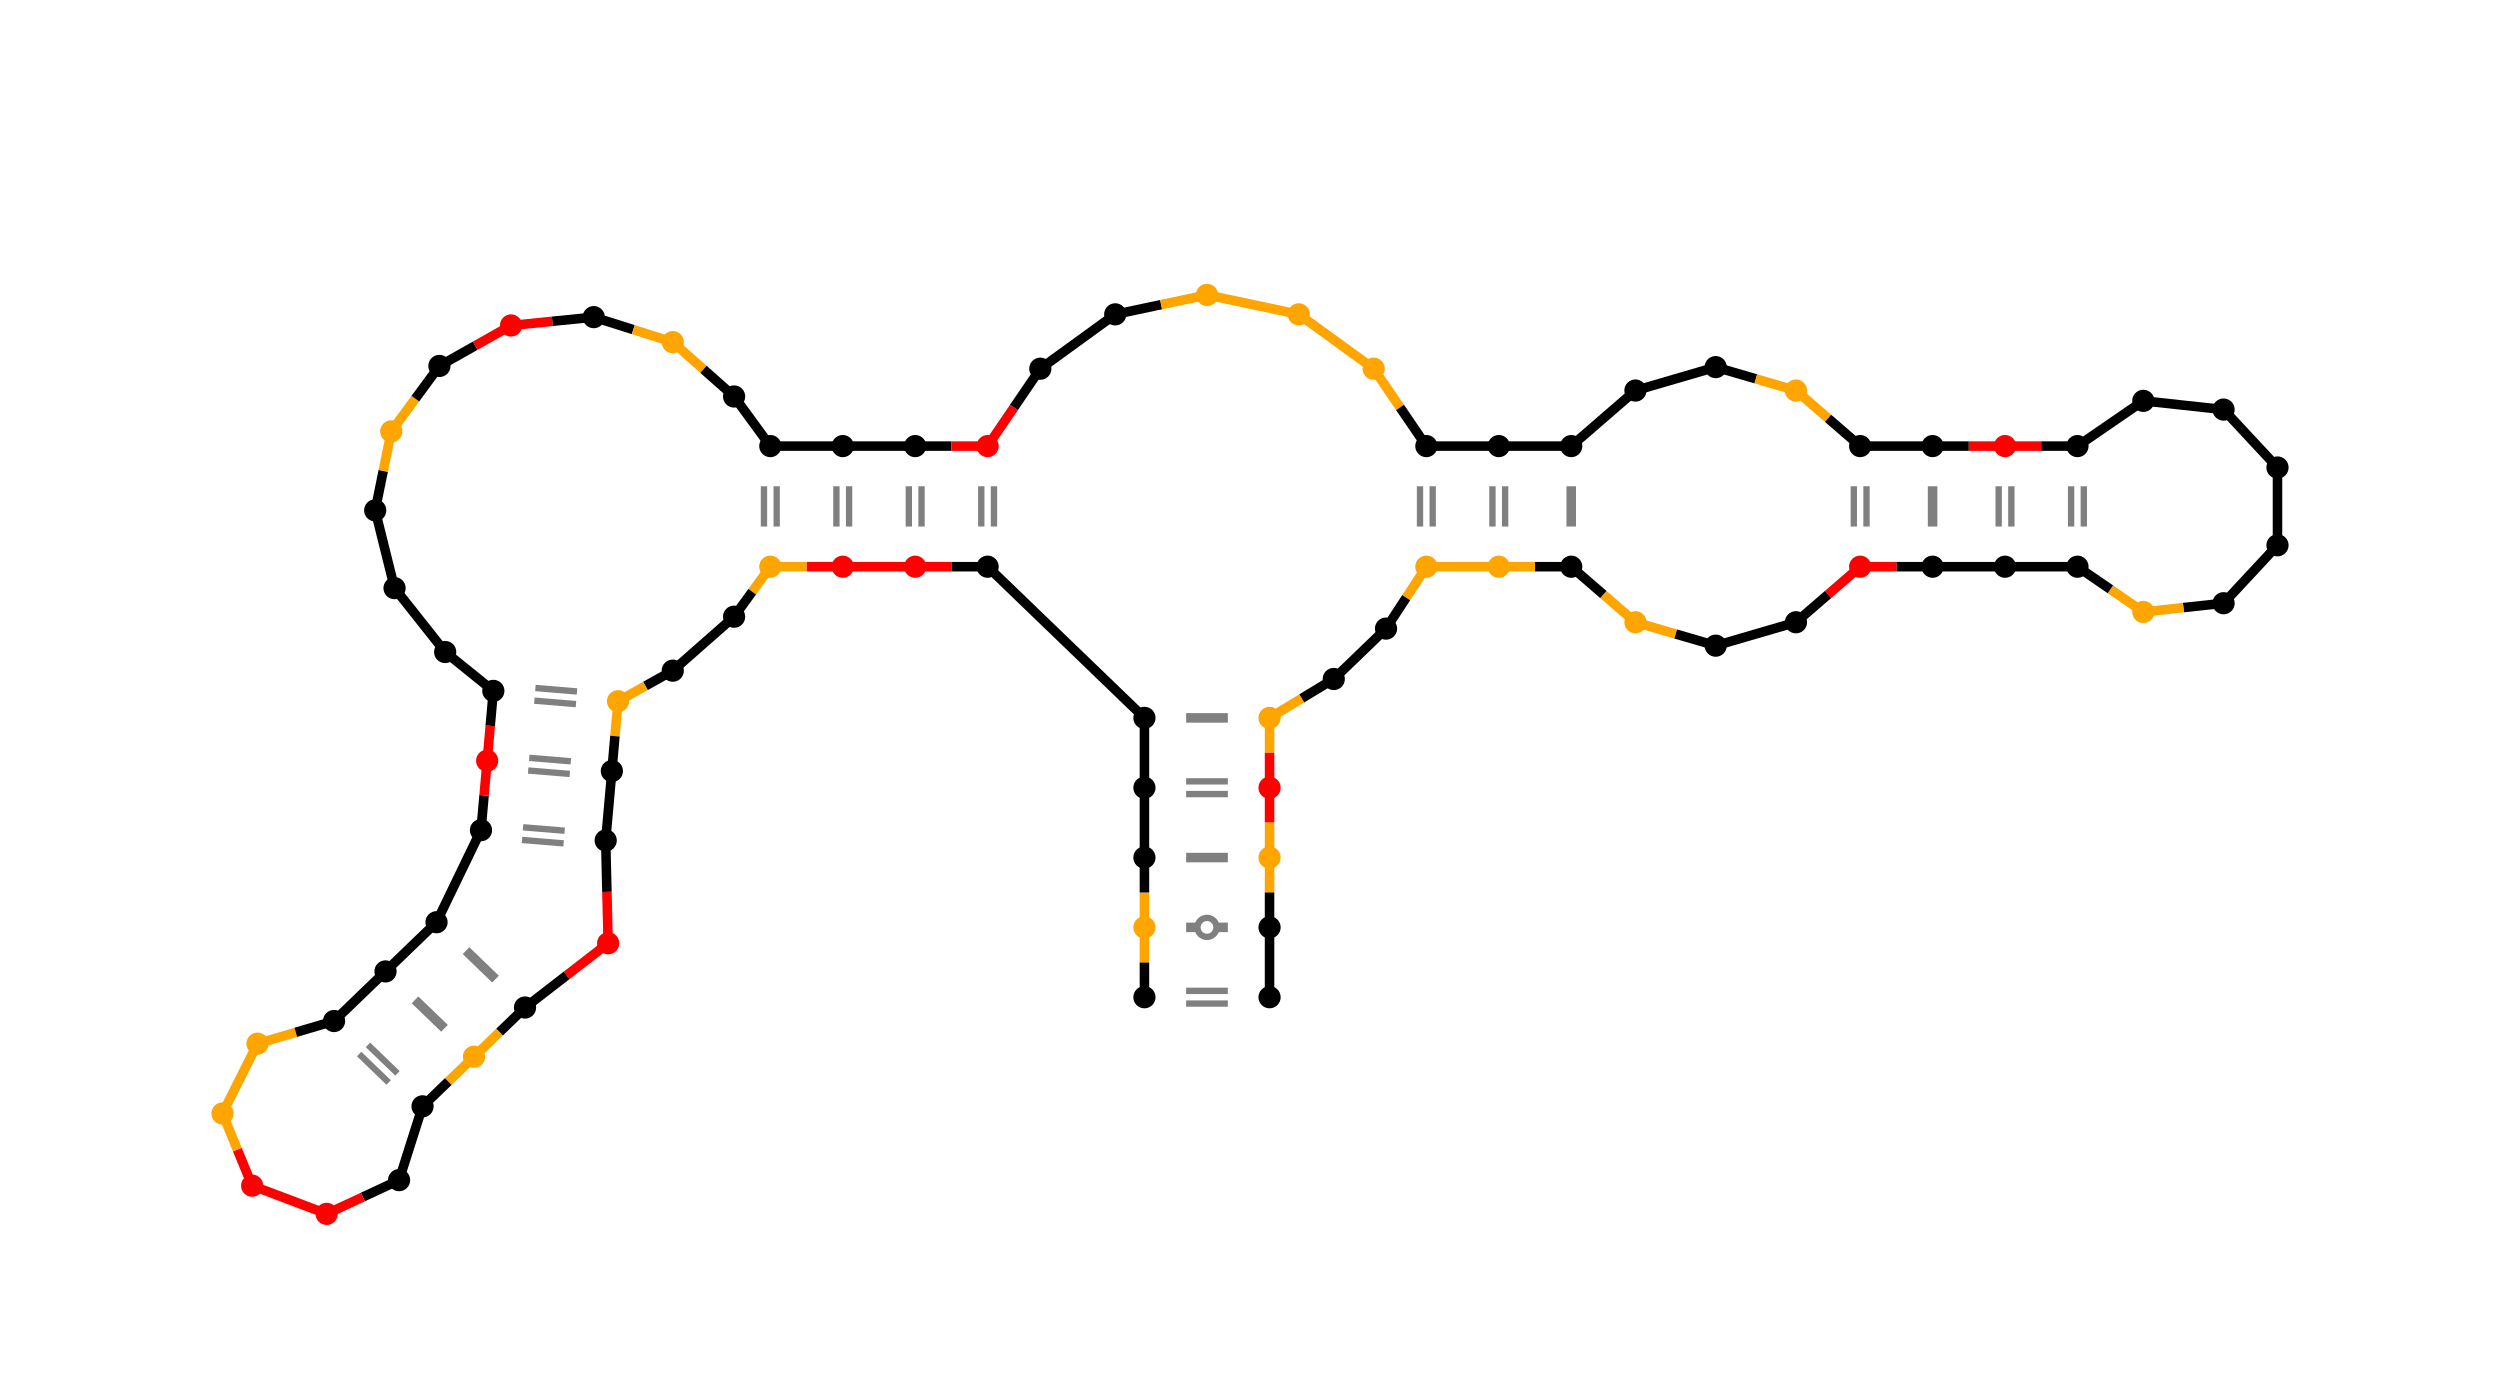 <?xml version="1.0" encoding="utf-8" standalone="no"?>
<!DOCTYPE svg PUBLIC "-//W3C//DTD SVG 1.1//EN"
  "http://www.w3.org/Graphics/SVG/1.1/DTD/svg11.dtd">
<!-- Created with matplotlib (https://matplotlib.org/) -->
<svg height="439.858pt" version="1.1" viewBox="0 0 787.444 439.858" width="787.444pt" xmlns="http://www.w3.org/2000/svg" xmlns:xlink="http://www.w3.org/1999/xlink">
 <defs>
  <style type="text/css">*{stroke-linecap:butt;stroke-linejoin:round;}</style>
 </defs>
 <g id="figure_1">
  <g id="patch_1">
   <path d="M 0 439.858 
L 787.444 439.858 
L 787.444 0 
L 0 0 
z
" style="fill:#ffffff;"/>
  </g>
  <g id="axes_1">
   <g id="line2d_1">
    <path clip-path="url(#p397eb1591d)" d="M 373.607 314.102 
L 386.743 314.102 
" style="fill:none;stroke:#808080;stroke-width:6;"/>
   </g>
   <g id="line2d_2">
    <path clip-path="url(#p397eb1591d)" d="M 373.607 314.102 
L 386.743 314.102 
" style="fill:none;stroke:#ffffff;stroke-linecap:round;stroke-width:2;"/>
   </g>
   <g id="line2d_3">
    <path clip-path="url(#p397eb1591d)" d="M 373.607 292.106 
L 386.743 292.106 
" style="fill:none;stroke:#808080;stroke-width:3;"/>
   </g>
   <g id="line2d_4">
    <path clip-path="url(#p397eb1591d)" d="M 373.607 270.109 
L 386.743 270.109 
" style="fill:none;stroke:#808080;stroke-width:3;"/>
   </g>
   <g id="line2d_5">
    <path clip-path="url(#p397eb1591d)" d="M 373.607 248.113 
L 386.743 248.113 
" style="fill:none;stroke:#808080;stroke-width:6;"/>
   </g>
   <g id="line2d_6">
    <path clip-path="url(#p397eb1591d)" d="M 373.607 248.113 
L 386.743 248.113 
" style="fill:none;stroke:#ffffff;stroke-linecap:round;stroke-width:2;"/>
   </g>
   <g id="line2d_7">
    <path clip-path="url(#p397eb1591d)" d="M 373.607 226.117 
L 386.743 226.117 
" style="fill:none;stroke:#808080;stroke-width:3;"/>
   </g>
   <g id="line2d_8">
    <path clip-path="url(#p397eb1591d)" d="M 311.08 165.836 
L 311.08 153.172 
" style="fill:none;stroke:#808080;stroke-width:6;"/>
   </g>
   <g id="line2d_9">
    <path clip-path="url(#p397eb1591d)" d="M 311.08 165.836 
L 311.08 153.172 
" style="fill:none;stroke:#ffffff;stroke-linecap:round;stroke-width:2;"/>
   </g>
   <g id="line2d_10">
    <path clip-path="url(#p397eb1591d)" d="M 288.264 165.836 
L 288.264 153.172 
" style="fill:none;stroke:#808080;stroke-width:6;"/>
   </g>
   <g id="line2d_11">
    <path clip-path="url(#p397eb1591d)" d="M 288.264 165.836 
L 288.264 153.172 
" style="fill:none;stroke:#ffffff;stroke-linecap:round;stroke-width:2;"/>
   </g>
   <g id="line2d_12">
    <path clip-path="url(#p397eb1591d)" d="M 265.448 165.836 
L 265.448 153.172 
" style="fill:none;stroke:#808080;stroke-width:6;"/>
   </g>
   <g id="line2d_13">
    <path clip-path="url(#p397eb1591d)" d="M 265.448 165.836 
L 265.448 153.172 
" style="fill:none;stroke:#ffffff;stroke-linecap:round;stroke-width:2;"/>
   </g>
   <g id="line2d_14">
    <path clip-path="url(#p397eb1591d)" d="M 242.632 165.836 
L 242.632 153.172 
" style="fill:none;stroke:#808080;stroke-width:6;"/>
   </g>
   <g id="line2d_15">
    <path clip-path="url(#p397eb1591d)" d="M 242.632 165.836 
L 242.632 153.172 
" style="fill:none;stroke:#ffffff;stroke-linecap:round;stroke-width:2;"/>
   </g>
   <g id="line2d_16">
    <path clip-path="url(#p397eb1591d)" d="M 181.579 219.785 
L 168.476 218.701 
" style="fill:none;stroke:#808080;stroke-width:6;"/>
   </g>
   <g id="line2d_17">
    <path clip-path="url(#p397eb1591d)" d="M 181.579 219.785 
L 168.476 218.701 
" style="fill:none;stroke:#ffffff;stroke-linecap:round;stroke-width:2;"/>
   </g>
   <g id="line2d_18">
    <path clip-path="url(#p397eb1591d)" d="M 179.635 241.782 
L 166.532 240.698 
" style="fill:none;stroke:#808080;stroke-width:6;"/>
   </g>
   <g id="line2d_19">
    <path clip-path="url(#p397eb1591d)" d="M 179.635 241.782 
L 166.532 240.698 
" style="fill:none;stroke:#ffffff;stroke-linecap:round;stroke-width:2;"/>
   </g>
   <g id="line2d_20">
    <path clip-path="url(#p397eb1591d)" d="M 177.69 263.653 
L 164.587 262.569 
" style="fill:none;stroke:#808080;stroke-width:6;"/>
   </g>
   <g id="line2d_21">
    <path clip-path="url(#p397eb1591d)" d="M 177.69 263.653 
L 164.587 262.569 
" style="fill:none;stroke:#ffffff;stroke-linecap:round;stroke-width:2;"/>
   </g>
   <g id="line2d_22">
    <path clip-path="url(#p397eb1591d)" d="M 156.081 308.396 
L 146.787 299.436 
" style="fill:none;stroke:#808080;stroke-width:3;"/>
   </g>
   <g id="line2d_23">
    <path clip-path="url(#p397eb1591d)" d="M 140.006 323.893 
L 130.712 314.933 
" style="fill:none;stroke:#808080;stroke-width:3;"/>
   </g>
   <g id="line2d_24">
    <path clip-path="url(#p397eb1591d)" d="M 123.802 339.516 
L 114.508 330.556 
" style="fill:none;stroke:#808080;stroke-width:6;"/>
   </g>
   <g id="line2d_25">
    <path clip-path="url(#p397eb1591d)" d="M 123.802 339.516 
L 114.508 330.556 
" style="fill:none;stroke:#ffffff;stroke-linecap:round;stroke-width:2;"/>
   </g>
   <g id="line2d_26">
    <path clip-path="url(#p397eb1591d)" d="M 449.271 153.172 
L 449.271 165.836 
" style="fill:none;stroke:#808080;stroke-width:6;"/>
   </g>
   <g id="line2d_27">
    <path clip-path="url(#p397eb1591d)" d="M 449.271 153.172 
L 449.271 165.836 
" style="fill:none;stroke:#ffffff;stroke-linecap:round;stroke-width:2;"/>
   </g>
   <g id="line2d_28">
    <path clip-path="url(#p397eb1591d)" d="M 472.087 153.172 
L 472.087 165.836 
" style="fill:none;stroke:#808080;stroke-width:6;"/>
   </g>
   <g id="line2d_29">
    <path clip-path="url(#p397eb1591d)" d="M 472.087 153.172 
L 472.087 165.836 
" style="fill:none;stroke:#ffffff;stroke-linecap:round;stroke-width:2;"/>
   </g>
   <g id="line2d_30">
    <path clip-path="url(#p397eb1591d)" d="M 494.902 153.172 
L 494.902 165.836 
" style="fill:none;stroke:#808080;stroke-width:3;"/>
   </g>
   <g id="line2d_31">
    <path clip-path="url(#p397eb1591d)" d="M 585.906 153.172 
L 585.906 165.836 
" style="fill:none;stroke:#808080;stroke-width:6;"/>
   </g>
   <g id="line2d_32">
    <path clip-path="url(#p397eb1591d)" d="M 585.906 153.172 
L 585.906 165.836 
" style="fill:none;stroke:#ffffff;stroke-linecap:round;stroke-width:2;"/>
   </g>
   <g id="line2d_33">
    <path clip-path="url(#p397eb1591d)" d="M 608.722 153.172 
L 608.722 165.836 
" style="fill:none;stroke:#808080;stroke-width:3;"/>
   </g>
   <g id="line2d_34">
    <path clip-path="url(#p397eb1591d)" d="M 631.538 153.172 
L 631.538 165.836 
" style="fill:none;stroke:#808080;stroke-width:6;"/>
   </g>
   <g id="line2d_35">
    <path clip-path="url(#p397eb1591d)" d="M 631.538 153.172 
L 631.538 165.836 
" style="fill:none;stroke:#ffffff;stroke-linecap:round;stroke-width:2;"/>
   </g>
   <g id="line2d_36">
    <path clip-path="url(#p397eb1591d)" d="M 654.354 153.172 
L 654.354 165.836 
" style="fill:none;stroke:#808080;stroke-width:6;"/>
   </g>
   <g id="line2d_37">
    <path clip-path="url(#p397eb1591d)" d="M 654.354 153.172 
L 654.354 165.836 
" style="fill:none;stroke:#ffffff;stroke-linecap:round;stroke-width:2;"/>
   </g>
   <g id="PathCollection_1">
    <defs>
     <path d="M 0 3 
C 0.796 3 1.559 2.684 2.121 2.121 
C 2.684 1.559 3 0.796 3 0 
C 3 -0.796 2.684 -1.559 2.121 -2.121 
C 1.559 -2.684 0.796 -3 0 -3 
C -0.796 -3 -1.559 -2.684 -2.121 -2.121 
C -2.684 -1.559 -3 -0.796 -3 0 
C -3 0.796 -2.684 1.559 -2.121 2.121 
C -1.559 2.684 -0.796 3 0 3 
z
" id="m65a0fe94b8" style="stroke:#808080;stroke-width:2;"/>
    </defs>
    <g clip-path="url(#p397eb1591d)">
     <use style="fill:#ffffff;stroke:#808080;stroke-width:2;" x="380.175" xlink:href="#m65a0fe94b8" y="292.106"/>
    </g>
   </g>
   <g id="LineCollection_1">
    <path clip-path="url(#p397eb1591d)" d="M 360.471 314.102 
L 360.471 303.104 
" style="fill:none;stroke:#000000;stroke-width:3;"/>
    <path clip-path="url(#p397eb1591d)" d="M 360.471 303.104 
L 360.471 292.106 
L 360.471 281.108 
" style="fill:none;stroke:#ffa500;stroke-width:3;"/>
    <path clip-path="url(#p397eb1591d)" d="M 360.471 281.108 
L 360.471 270.109 
L 360.471 259.111 
L 360.471 248.113 
L 360.471 237.115 
L 360.471 226.117 
L 335.775 202.309 
L 311.08 178.501 
L 299.672 178.501 
" style="fill:none;stroke:#000000;stroke-width:3;"/>
    <path clip-path="url(#p397eb1591d)" d="M 299.672 178.501 
L 288.264 178.501 
L 276.856 178.501 
L 265.448 178.501 
L 254.04 178.501 
" style="fill:none;stroke:#ff0000;stroke-width:3;"/>
    <path clip-path="url(#p397eb1591d)" d="M 254.04 178.501 
L 242.632 178.501 
L 236.928 186.374 
" style="fill:none;stroke:#ffa500;stroke-width:3;"/>
    <path clip-path="url(#p397eb1591d)" d="M 236.928 186.374 
L 231.225 194.248 
L 221.567 202.746 
L 211.909 211.245 
L 203.288 216.056 
" style="fill:none;stroke:#000000;stroke-width:3;"/>
    <path clip-path="url(#p397eb1591d)" d="M 203.288 216.056 
L 194.667 220.868 
L 193.695 231.866 
" style="fill:none;stroke:#ffa500;stroke-width:3;"/>
    <path clip-path="url(#p397eb1591d)" d="M 193.695 231.866 
L 192.723 242.864 
L 191.751 253.8 
L 190.778 264.735 
L 191.167 280.92 
" style="fill:none;stroke:#000000;stroke-width:3;"/>
    <path clip-path="url(#p397eb1591d)" d="M 191.167 280.92 
L 191.556 297.105 
L 178.463 307.228 
" style="fill:none;stroke:#ff0000;stroke-width:3;"/>
    <path clip-path="url(#p397eb1591d)" d="M 178.463 307.228 
L 165.37 317.351 
L 157.333 325.1 
" style="fill:none;stroke:#000000;stroke-width:3;"/>
    <path clip-path="url(#p397eb1591d)" d="M 157.333 325.1 
L 149.295 332.848 
L 141.193 340.66 
" style="fill:none;stroke:#ffa500;stroke-width:3;"/>
    <path clip-path="url(#p397eb1591d)" d="M 141.193 340.66 
L 133.091 348.471 
L 129.396 360.094 
L 125.702 371.717 
L 114.294 377.028 
" style="fill:none;stroke:#000000;stroke-width:3;"/>
    <path clip-path="url(#p397eb1591d)" d="M 114.294 377.028 
L 102.886 382.34 
L 91.154 377.903 
L 79.422 373.466 
L 74.755 362.093 
" style="fill:none;stroke:#ff0000;stroke-width:3;"/>
    <path clip-path="url(#p397eb1591d)" d="M 74.755 362.093 
L 70.088 350.72 
L 75.598 339.722 
L 81.107 328.724 
L 93.163 325.162 
" style="fill:none;stroke:#ffa500;stroke-width:3;"/>
    <path clip-path="url(#p397eb1591d)" d="M 93.163 325.162 
L 105.219 321.6 
L 113.321 313.789 
L 121.424 305.978 
L 129.461 298.23 
L 137.498 290.481 
L 144.499 275.983 
L 151.499 261.486 
L 152.471 250.55 
" style="fill:none;stroke:#000000;stroke-width:3;"/>
    <path clip-path="url(#p397eb1591d)" d="M 152.471 250.55 
L 153.443 239.615 
L 154.416 228.617 
" style="fill:none;stroke:#ff0000;stroke-width:3;"/>
    <path clip-path="url(#p397eb1591d)" d="M 154.416 228.617 
L 155.388 217.619 
L 147.804 211.495 
L 140.221 205.371 
L 132.248 195.31 
L 124.276 185.249 
L 121.229 173.001 
L 118.183 160.754 
L 120.711 148.318 
" style="fill:none;stroke:#000000;stroke-width:3;"/>
    <path clip-path="url(#p397eb1591d)" d="M 120.711 148.318 
L 123.238 135.883 
L 130.822 125.572 
" style="fill:none;stroke:#ffa500;stroke-width:3;"/>
    <path clip-path="url(#p397eb1591d)" d="M 130.822 125.572 
L 138.406 115.262 
L 149.684 108.888 
" style="fill:none;stroke:#000000;stroke-width:3;"/>
    <path clip-path="url(#p397eb1591d)" d="M 149.684 108.888 
L 160.962 102.514 
L 173.991 101.202 
" style="fill:none;stroke:#ff0000;stroke-width:3;"/>
    <path clip-path="url(#p397eb1591d)" d="M 173.991 101.202 
L 187.019 99.889 
L 199.464 103.826 
" style="fill:none;stroke:#000000;stroke-width:3;"/>
    <path clip-path="url(#p397eb1591d)" d="M 199.464 103.826 
L 211.909 107.763 
L 221.567 116.324 
" style="fill:none;stroke:#ffa500;stroke-width:3;"/>
    <path clip-path="url(#p397eb1591d)" d="M 221.567 116.324 
L 231.225 124.885 
L 236.928 132.696 
L 242.632 140.507 
L 254.04 140.507 
L 265.448 140.507 
L 276.856 140.507 
L 288.264 140.507 
L 299.672 140.507 
" style="fill:none;stroke:#000000;stroke-width:3;"/>
    <path clip-path="url(#p397eb1591d)" d="M 299.672 140.507 
L 311.08 140.507 
L 319.376 128.322 
" style="fill:none;stroke:#ff0000;stroke-width:3;"/>
    <path clip-path="url(#p397eb1591d)" d="M 319.376 128.322 
L 327.673 116.136 
L 339.47 107.575 
L 351.267 99.014 
L 365.721 95.953 
" style="fill:none;stroke:#000000;stroke-width:3;"/>
    <path clip-path="url(#p397eb1591d)" d="M 365.721 95.953 
L 380.175 92.891 
L 394.63 95.953 
L 409.084 99.014 
L 420.881 107.575 
L 432.678 116.136 
L 440.974 128.322 
" style="fill:none;stroke:#ffa500;stroke-width:3;"/>
    <path clip-path="url(#p397eb1591d)" d="M 440.974 128.322 
L 449.271 140.507 
L 460.679 140.507 
L 472.087 140.507 
L 483.494 140.507 
L 494.902 140.507 
L 505.014 131.759 
L 515.125 123.01 
L 527.765 119.323 
L 540.404 115.637 
L 553.044 119.323 
" style="fill:none;stroke:#000000;stroke-width:3;"/>
    <path clip-path="url(#p397eb1591d)" d="M 553.044 119.323 
L 565.683 123.01 
L 575.795 131.759 
" style="fill:none;stroke:#ffa500;stroke-width:3;"/>
    <path clip-path="url(#p397eb1591d)" d="M 575.795 131.759 
L 585.906 140.507 
L 597.314 140.507 
L 608.722 140.507 
L 620.13 140.507 
" style="fill:none;stroke:#000000;stroke-width:3;"/>
    <path clip-path="url(#p397eb1591d)" d="M 620.13 140.507 
L 631.538 140.507 
L 642.946 140.507 
" style="fill:none;stroke:#ff0000;stroke-width:3;"/>
    <path clip-path="url(#p397eb1591d)" d="M 642.946 140.507 
L 654.354 140.507 
L 664.724 133.383 
L 675.095 126.26 
L 687.735 127.634 
L 700.374 129.009 
L 708.865 138.133 
L 717.356 147.256 
L 717.356 159.504 
L 717.356 171.752 
L 708.865 180.875 
L 700.374 189.999 
L 687.735 191.373 
" style="fill:none;stroke:#000000;stroke-width:3;"/>
    <path clip-path="url(#p397eb1591d)" d="M 687.735 191.373 
L 675.095 192.748 
L 664.724 185.624 
" style="fill:none;stroke:#ffa500;stroke-width:3;"/>
    <path clip-path="url(#p397eb1591d)" d="M 664.724 185.624 
L 654.354 178.501 
L 642.946 178.501 
L 631.538 178.501 
L 620.13 178.501 
L 608.722 178.501 
L 597.314 178.501 
" style="fill:none;stroke:#000000;stroke-width:3;"/>
    <path clip-path="url(#p397eb1591d)" d="M 597.314 178.501 
L 585.906 178.501 
L 575.795 187.249 
" style="fill:none;stroke:#ff0000;stroke-width:3;"/>
    <path clip-path="url(#p397eb1591d)" d="M 575.795 187.249 
L 565.683 195.997 
L 553.044 199.684 
L 540.404 203.371 
L 527.765 199.684 
" style="fill:none;stroke:#000000;stroke-width:3;"/>
    <path clip-path="url(#p397eb1591d)" d="M 527.765 199.684 
L 515.125 195.997 
L 505.014 187.249 
" style="fill:none;stroke:#ffa500;stroke-width:3;"/>
    <path clip-path="url(#p397eb1591d)" d="M 505.014 187.249 
L 494.902 178.501 
L 483.494 178.501 
" style="fill:none;stroke:#000000;stroke-width:3;"/>
    <path clip-path="url(#p397eb1591d)" d="M 483.494 178.501 
L 472.087 178.501 
L 460.679 178.501 
L 449.271 178.501 
L 442.919 188.249 
" style="fill:none;stroke:#ffa500;stroke-width:3;"/>
    <path clip-path="url(#p397eb1591d)" d="M 442.919 188.249 
L 436.567 197.997 
L 428.335 205.933 
L 420.103 213.869 
L 409.991 219.993 
" style="fill:none;stroke:#000000;stroke-width:3;"/>
    <path clip-path="url(#p397eb1591d)" d="M 409.991 219.993 
L 399.88 226.117 
L 399.88 237.115 
" style="fill:none;stroke:#ffa500;stroke-width:3;"/>
    <path clip-path="url(#p397eb1591d)" d="M 399.88 237.115 
L 399.88 248.113 
L 399.88 259.111 
" style="fill:none;stroke:#ff0000;stroke-width:3;"/>
    <path clip-path="url(#p397eb1591d)" d="M 399.88 259.111 
L 399.88 270.109 
L 399.88 281.108 
" style="fill:none;stroke:#ffa500;stroke-width:3;"/>
    <path clip-path="url(#p397eb1591d)" d="M 399.88 281.108 
L 399.88 292.106 
L 399.88 303.104 
L 399.88 314.102 
" style="fill:none;stroke:#000000;stroke-width:3;"/>
   </g>
   <g id="PathCollection_2">
    <defs>
     <path d="M 0 2.5 
C 0.663 2.5 1.299 2.237 1.768 1.768 
C 2.237 1.299 2.5 0.663 2.5 -0 
C 2.5 -0.663 2.237 -1.299 1.768 -1.768 
C 1.299 -2.237 0.663 -2.5 0 -2.5 
C -0.663 -2.5 -1.299 -2.237 -1.768 -1.768 
C -2.237 -1.299 -2.5 -0.663 -2.5 0 
C -2.5 0.663 -2.237 1.299 -1.768 1.768 
C -1.299 2.237 -0.663 2.5 0 2.5 
z
" id="C0_0_e3964c1cd2"/>
    </defs>
    <g clip-path="url(#p397eb1591d)">
     <use style="stroke:#000000;stroke-width:2;" x="360.471" xlink:href="#C0_0_e3964c1cd2" y="314.102"/>
    </g>
    <g clip-path="url(#p397eb1591d)">
     <use style="fill:#ffa500;stroke:#ffa500;stroke-width:2;" x="360.471" xlink:href="#C0_0_e3964c1cd2" y="292.106"/>
    </g>
    <g clip-path="url(#p397eb1591d)">
     <use style="stroke:#000000;stroke-width:2;" x="360.471" xlink:href="#C0_0_e3964c1cd2" y="270.109"/>
    </g>
    <g clip-path="url(#p397eb1591d)">
     <use style="stroke:#000000;stroke-width:2;" x="360.471" xlink:href="#C0_0_e3964c1cd2" y="248.113"/>
    </g>
    <g clip-path="url(#p397eb1591d)">
     <use style="stroke:#000000;stroke-width:2;" x="360.471" xlink:href="#C0_0_e3964c1cd2" y="226.117"/>
    </g>
    <g clip-path="url(#p397eb1591d)">
     <use style="stroke:#000000;stroke-width:2;" x="311.08" xlink:href="#C0_0_e3964c1cd2" y="178.501"/>
    </g>
    <g clip-path="url(#p397eb1591d)">
     <use style="fill:#ff0000;stroke:#ff0000;stroke-width:2;" x="288.264" xlink:href="#C0_0_e3964c1cd2" y="178.501"/>
    </g>
    <g clip-path="url(#p397eb1591d)">
     <use style="fill:#ff0000;stroke:#ff0000;stroke-width:2;" x="265.448" xlink:href="#C0_0_e3964c1cd2" y="178.501"/>
    </g>
    <g clip-path="url(#p397eb1591d)">
     <use style="fill:#ffa500;stroke:#ffa500;stroke-width:2;" x="242.632" xlink:href="#C0_0_e3964c1cd2" y="178.501"/>
    </g>
    <g clip-path="url(#p397eb1591d)">
     <use style="stroke:#000000;stroke-width:2;" x="231.225" xlink:href="#C0_0_e3964c1cd2" y="194.248"/>
    </g>
    <g clip-path="url(#p397eb1591d)">
     <use style="stroke:#000000;stroke-width:2;" x="211.909" xlink:href="#C0_0_e3964c1cd2" y="211.245"/>
    </g>
    <g clip-path="url(#p397eb1591d)">
     <use style="fill:#ffa500;stroke:#ffa500;stroke-width:2;" x="194.667" xlink:href="#C0_0_e3964c1cd2" y="220.868"/>
    </g>
    <g clip-path="url(#p397eb1591d)">
     <use style="stroke:#000000;stroke-width:2;" x="192.723" xlink:href="#C0_0_e3964c1cd2" y="242.864"/>
    </g>
    <g clip-path="url(#p397eb1591d)">
     <use style="stroke:#000000;stroke-width:2;" x="190.778" xlink:href="#C0_0_e3964c1cd2" y="264.735"/>
    </g>
    <g clip-path="url(#p397eb1591d)">
     <use style="fill:#ff0000;stroke:#ff0000;stroke-width:2;" x="191.556" xlink:href="#C0_0_e3964c1cd2" y="297.105"/>
    </g>
    <g clip-path="url(#p397eb1591d)">
     <use style="stroke:#000000;stroke-width:2;" x="165.37" xlink:href="#C0_0_e3964c1cd2" y="317.351"/>
    </g>
    <g clip-path="url(#p397eb1591d)">
     <use style="fill:#ffa500;stroke:#ffa500;stroke-width:2;" x="149.295" xlink:href="#C0_0_e3964c1cd2" y="332.848"/>
    </g>
    <g clip-path="url(#p397eb1591d)">
     <use style="stroke:#000000;stroke-width:2;" x="133.091" xlink:href="#C0_0_e3964c1cd2" y="348.471"/>
    </g>
    <g clip-path="url(#p397eb1591d)">
     <use style="stroke:#000000;stroke-width:2;" x="125.702" xlink:href="#C0_0_e3964c1cd2" y="371.717"/>
    </g>
    <g clip-path="url(#p397eb1591d)">
     <use style="fill:#ff0000;stroke:#ff0000;stroke-width:2;" x="102.886" xlink:href="#C0_0_e3964c1cd2" y="382.34"/>
    </g>
    <g clip-path="url(#p397eb1591d)">
     <use style="fill:#ff0000;stroke:#ff0000;stroke-width:2;" x="79.422" xlink:href="#C0_0_e3964c1cd2" y="373.466"/>
    </g>
    <g clip-path="url(#p397eb1591d)">
     <use style="fill:#ffa500;stroke:#ffa500;stroke-width:2;" x="70.088" xlink:href="#C0_0_e3964c1cd2" y="350.72"/>
    </g>
    <g clip-path="url(#p397eb1591d)">
     <use style="fill:#ffa500;stroke:#ffa500;stroke-width:2;" x="81.107" xlink:href="#C0_0_e3964c1cd2" y="328.724"/>
    </g>
    <g clip-path="url(#p397eb1591d)">
     <use style="stroke:#000000;stroke-width:2;" x="105.219" xlink:href="#C0_0_e3964c1cd2" y="321.6"/>
    </g>
    <g clip-path="url(#p397eb1591d)">
     <use style="stroke:#000000;stroke-width:2;" x="121.424" xlink:href="#C0_0_e3964c1cd2" y="305.978"/>
    </g>
    <g clip-path="url(#p397eb1591d)">
     <use style="stroke:#000000;stroke-width:2;" x="137.498" xlink:href="#C0_0_e3964c1cd2" y="290.481"/>
    </g>
    <g clip-path="url(#p397eb1591d)">
     <use style="stroke:#000000;stroke-width:2;" x="151.499" xlink:href="#C0_0_e3964c1cd2" y="261.486"/>
    </g>
    <g clip-path="url(#p397eb1591d)">
     <use style="fill:#ff0000;stroke:#ff0000;stroke-width:2;" x="153.443" xlink:href="#C0_0_e3964c1cd2" y="239.615"/>
    </g>
    <g clip-path="url(#p397eb1591d)">
     <use style="stroke:#000000;stroke-width:2;" x="155.388" xlink:href="#C0_0_e3964c1cd2" y="217.619"/>
    </g>
    <g clip-path="url(#p397eb1591d)">
     <use style="stroke:#000000;stroke-width:2;" x="140.221" xlink:href="#C0_0_e3964c1cd2" y="205.371"/>
    </g>
    <g clip-path="url(#p397eb1591d)">
     <use style="stroke:#000000;stroke-width:2;" x="124.276" xlink:href="#C0_0_e3964c1cd2" y="185.249"/>
    </g>
    <g clip-path="url(#p397eb1591d)">
     <use style="stroke:#000000;stroke-width:2;" x="118.183" xlink:href="#C0_0_e3964c1cd2" y="160.754"/>
    </g>
    <g clip-path="url(#p397eb1591d)">
     <use style="fill:#ffa500;stroke:#ffa500;stroke-width:2;" x="123.238" xlink:href="#C0_0_e3964c1cd2" y="135.883"/>
    </g>
    <g clip-path="url(#p397eb1591d)">
     <use style="stroke:#000000;stroke-width:2;" x="138.406" xlink:href="#C0_0_e3964c1cd2" y="115.262"/>
    </g>
    <g clip-path="url(#p397eb1591d)">
     <use style="fill:#ff0000;stroke:#ff0000;stroke-width:2;" x="160.962" xlink:href="#C0_0_e3964c1cd2" y="102.514"/>
    </g>
    <g clip-path="url(#p397eb1591d)">
     <use style="stroke:#000000;stroke-width:2;" x="187.019" xlink:href="#C0_0_e3964c1cd2" y="99.889"/>
    </g>
    <g clip-path="url(#p397eb1591d)">
     <use style="fill:#ffa500;stroke:#ffa500;stroke-width:2;" x="211.909" xlink:href="#C0_0_e3964c1cd2" y="107.763"/>
    </g>
    <g clip-path="url(#p397eb1591d)">
     <use style="stroke:#000000;stroke-width:2;" x="231.225" xlink:href="#C0_0_e3964c1cd2" y="124.885"/>
    </g>
    <g clip-path="url(#p397eb1591d)">
     <use style="stroke:#000000;stroke-width:2;" x="242.632" xlink:href="#C0_0_e3964c1cd2" y="140.507"/>
    </g>
    <g clip-path="url(#p397eb1591d)">
     <use style="stroke:#000000;stroke-width:2;" x="265.448" xlink:href="#C0_0_e3964c1cd2" y="140.507"/>
    </g>
    <g clip-path="url(#p397eb1591d)">
     <use style="stroke:#000000;stroke-width:2;" x="288.264" xlink:href="#C0_0_e3964c1cd2" y="140.507"/>
    </g>
    <g clip-path="url(#p397eb1591d)">
     <use style="fill:#ff0000;stroke:#ff0000;stroke-width:2;" x="311.08" xlink:href="#C0_0_e3964c1cd2" y="140.507"/>
    </g>
    <g clip-path="url(#p397eb1591d)">
     <use style="stroke:#000000;stroke-width:2;" x="327.673" xlink:href="#C0_0_e3964c1cd2" y="116.136"/>
    </g>
    <g clip-path="url(#p397eb1591d)">
     <use style="stroke:#000000;stroke-width:2;" x="351.267" xlink:href="#C0_0_e3964c1cd2" y="99.014"/>
    </g>
    <g clip-path="url(#p397eb1591d)">
     <use style="fill:#ffa500;stroke:#ffa500;stroke-width:2;" x="380.175" xlink:href="#C0_0_e3964c1cd2" y="92.891"/>
    </g>
    <g clip-path="url(#p397eb1591d)">
     <use style="fill:#ffa500;stroke:#ffa500;stroke-width:2;" x="409.084" xlink:href="#C0_0_e3964c1cd2" y="99.014"/>
    </g>
    <g clip-path="url(#p397eb1591d)">
     <use style="fill:#ffa500;stroke:#ffa500;stroke-width:2;" x="432.678" xlink:href="#C0_0_e3964c1cd2" y="116.136"/>
    </g>
    <g clip-path="url(#p397eb1591d)">
     <use style="stroke:#000000;stroke-width:2;" x="449.271" xlink:href="#C0_0_e3964c1cd2" y="140.507"/>
    </g>
    <g clip-path="url(#p397eb1591d)">
     <use style="stroke:#000000;stroke-width:2;" x="472.087" xlink:href="#C0_0_e3964c1cd2" y="140.507"/>
    </g>
    <g clip-path="url(#p397eb1591d)">
     <use style="stroke:#000000;stroke-width:2;" x="494.902" xlink:href="#C0_0_e3964c1cd2" y="140.507"/>
    </g>
    <g clip-path="url(#p397eb1591d)">
     <use style="stroke:#000000;stroke-width:2;" x="515.125" xlink:href="#C0_0_e3964c1cd2" y="123.01"/>
    </g>
    <g clip-path="url(#p397eb1591d)">
     <use style="stroke:#000000;stroke-width:2;" x="540.404" xlink:href="#C0_0_e3964c1cd2" y="115.637"/>
    </g>
    <g clip-path="url(#p397eb1591d)">
     <use style="fill:#ffa500;stroke:#ffa500;stroke-width:2;" x="565.683" xlink:href="#C0_0_e3964c1cd2" y="123.01"/>
    </g>
    <g clip-path="url(#p397eb1591d)">
     <use style="stroke:#000000;stroke-width:2;" x="585.906" xlink:href="#C0_0_e3964c1cd2" y="140.507"/>
    </g>
    <g clip-path="url(#p397eb1591d)">
     <use style="stroke:#000000;stroke-width:2;" x="608.722" xlink:href="#C0_0_e3964c1cd2" y="140.507"/>
    </g>
    <g clip-path="url(#p397eb1591d)">
     <use style="fill:#ff0000;stroke:#ff0000;stroke-width:2;" x="631.538" xlink:href="#C0_0_e3964c1cd2" y="140.507"/>
    </g>
    <g clip-path="url(#p397eb1591d)">
     <use style="stroke:#000000;stroke-width:2;" x="654.354" xlink:href="#C0_0_e3964c1cd2" y="140.507"/>
    </g>
    <g clip-path="url(#p397eb1591d)">
     <use style="stroke:#000000;stroke-width:2;" x="675.095" xlink:href="#C0_0_e3964c1cd2" y="126.26"/>
    </g>
    <g clip-path="url(#p397eb1591d)">
     <use style="stroke:#000000;stroke-width:2;" x="700.374" xlink:href="#C0_0_e3964c1cd2" y="129.009"/>
    </g>
    <g clip-path="url(#p397eb1591d)">
     <use style="stroke:#000000;stroke-width:2;" x="717.356" xlink:href="#C0_0_e3964c1cd2" y="147.256"/>
    </g>
    <g clip-path="url(#p397eb1591d)">
     <use style="stroke:#000000;stroke-width:2;" x="717.356" xlink:href="#C0_0_e3964c1cd2" y="171.752"/>
    </g>
    <g clip-path="url(#p397eb1591d)">
     <use style="stroke:#000000;stroke-width:2;" x="700.374" xlink:href="#C0_0_e3964c1cd2" y="189.999"/>
    </g>
    <g clip-path="url(#p397eb1591d)">
     <use style="fill:#ffa500;stroke:#ffa500;stroke-width:2;" x="675.095" xlink:href="#C0_0_e3964c1cd2" y="192.748"/>
    </g>
    <g clip-path="url(#p397eb1591d)">
     <use style="stroke:#000000;stroke-width:2;" x="654.354" xlink:href="#C0_0_e3964c1cd2" y="178.501"/>
    </g>
    <g clip-path="url(#p397eb1591d)">
     <use style="stroke:#000000;stroke-width:2;" x="631.538" xlink:href="#C0_0_e3964c1cd2" y="178.501"/>
    </g>
    <g clip-path="url(#p397eb1591d)">
     <use style="stroke:#000000;stroke-width:2;" x="608.722" xlink:href="#C0_0_e3964c1cd2" y="178.501"/>
    </g>
    <g clip-path="url(#p397eb1591d)">
     <use style="fill:#ff0000;stroke:#ff0000;stroke-width:2;" x="585.906" xlink:href="#C0_0_e3964c1cd2" y="178.501"/>
    </g>
    <g clip-path="url(#p397eb1591d)">
     <use style="stroke:#000000;stroke-width:2;" x="565.683" xlink:href="#C0_0_e3964c1cd2" y="195.997"/>
    </g>
    <g clip-path="url(#p397eb1591d)">
     <use style="stroke:#000000;stroke-width:2;" x="540.404" xlink:href="#C0_0_e3964c1cd2" y="203.371"/>
    </g>
    <g clip-path="url(#p397eb1591d)">
     <use style="fill:#ffa500;stroke:#ffa500;stroke-width:2;" x="515.125" xlink:href="#C0_0_e3964c1cd2" y="195.997"/>
    </g>
    <g clip-path="url(#p397eb1591d)">
     <use style="stroke:#000000;stroke-width:2;" x="494.902" xlink:href="#C0_0_e3964c1cd2" y="178.501"/>
    </g>
    <g clip-path="url(#p397eb1591d)">
     <use style="fill:#ffa500;stroke:#ffa500;stroke-width:2;" x="472.087" xlink:href="#C0_0_e3964c1cd2" y="178.501"/>
    </g>
    <g clip-path="url(#p397eb1591d)">
     <use style="fill:#ffa500;stroke:#ffa500;stroke-width:2;" x="449.271" xlink:href="#C0_0_e3964c1cd2" y="178.501"/>
    </g>
    <g clip-path="url(#p397eb1591d)">
     <use style="stroke:#000000;stroke-width:2;" x="436.567" xlink:href="#C0_0_e3964c1cd2" y="197.997"/>
    </g>
    <g clip-path="url(#p397eb1591d)">
     <use style="stroke:#000000;stroke-width:2;" x="420.103" xlink:href="#C0_0_e3964c1cd2" y="213.869"/>
    </g>
    <g clip-path="url(#p397eb1591d)">
     <use style="fill:#ffa500;stroke:#ffa500;stroke-width:2;" x="399.88" xlink:href="#C0_0_e3964c1cd2" y="226.117"/>
    </g>
    <g clip-path="url(#p397eb1591d)">
     <use style="fill:#ff0000;stroke:#ff0000;stroke-width:2;" x="399.88" xlink:href="#C0_0_e3964c1cd2" y="248.113"/>
    </g>
    <g clip-path="url(#p397eb1591d)">
     <use style="fill:#ffa500;stroke:#ffa500;stroke-width:2;" x="399.88" xlink:href="#C0_0_e3964c1cd2" y="270.109"/>
    </g>
    <g clip-path="url(#p397eb1591d)">
     <use style="stroke:#000000;stroke-width:2;" x="399.88" xlink:href="#C0_0_e3964c1cd2" y="292.106"/>
    </g>
    <g clip-path="url(#p397eb1591d)">
     <use style="stroke:#000000;stroke-width:2;" x="399.88" xlink:href="#C0_0_e3964c1cd2" y="314.102"/>
    </g>
   </g>
  </g>
 </g>
 <defs>
  <clipPath id="p397eb1591d">
   <rect height="318.394" width="711.995" x="37.725" y="78.418"/>
  </clipPath>
 </defs>
</svg>
